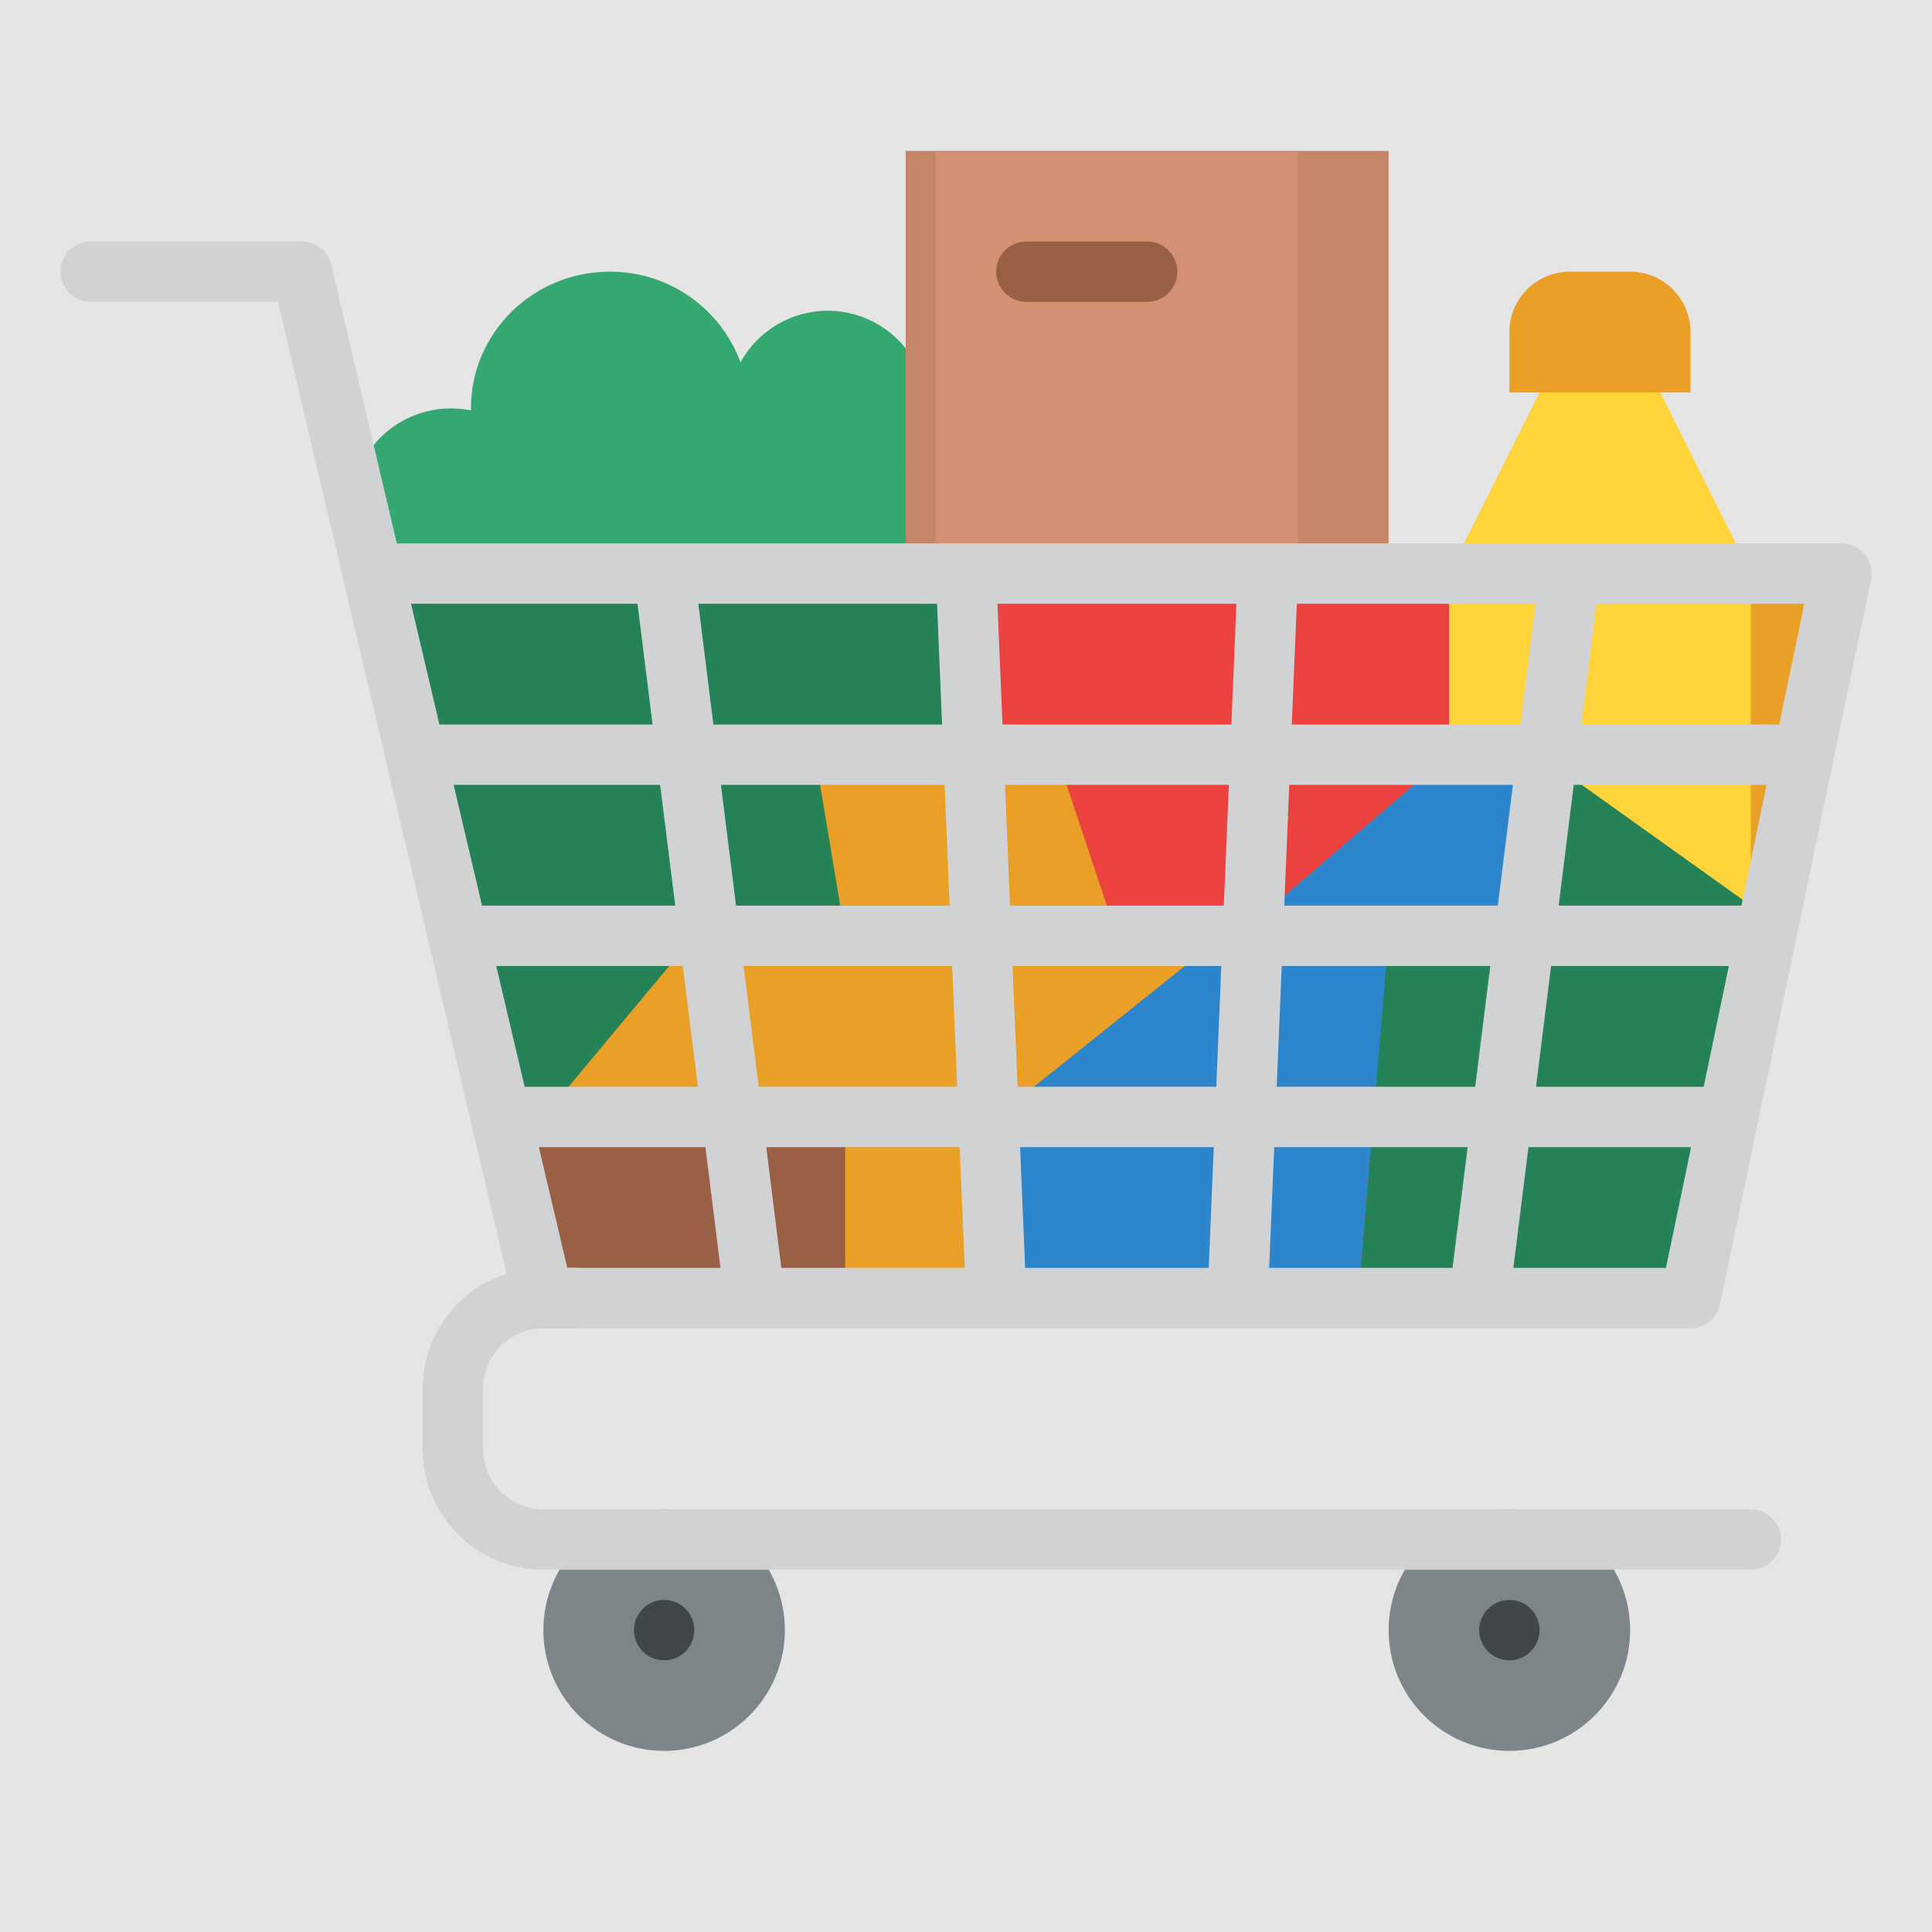 <svg width="512" height="512" viewBox="0 0 512 512" fill="none" xmlns="http://www.w3.org/2000/svg">
<rect width="512" height="512" fill="#E5E5E5"/>
<g id="030-grocery cart 1">
<path id="Vector" d="M488 152L448 344H144L104 152H488Z" fill="#EA9F26"/>
<path id="Vector_2" d="M384 200L264 296V344H392L408 200H384Z" fill="#2D85CC"/>
<path id="Vector_3" d="M448 344H360L364.59 288.92L400 296L448 344Z" fill="#EB423F"/>
<path id="Vector_4" d="M464 152V248H408V200H384V152H464Z" fill="#FFD33A"/>
<path id="Vector_5" d="M464 248V240L408 200L400 248H368L360 344H448L468 248H464Z" fill="#248256"/>
<path id="Vector_6" d="M224 296V344H144L134 296H224Z" fill="#996046"/>
<g id="Products">
<path id="Vector_7" d="M464 152H384L408 104H440L464 152Z" fill="#FFD33A"/>
<path id="Vector_8" d="M416 72H432C436.243 72 440.313 73.686 443.314 76.686C446.314 79.687 448 83.757 448 88V104H400V88C400 83.757 401.686 79.687 404.686 76.686C407.687 73.686 411.757 72 416 72V72Z" fill="#EA9F26"/>
<path id="Vector_9" d="M256 128V200H112L96.957 120.833L97.508 120C99.922 116.37 103.198 113.396 107.044 111.342C110.889 109.289 115.184 108.222 119.543 108.235C121.313 108.234 123.078 108.409 124.813 108.756C124.813 108.582 124.8 108.41 124.8 108.235C124.8 88.223 141.276 72 161.6 72C169.142 71.968 176.511 74.256 182.709 78.553C188.908 82.85 193.635 88.948 196.251 96.022C199.048 90.93 203.45 86.904 208.771 84.571C214.092 82.238 220.035 81.728 225.676 83.121C231.316 84.514 236.339 87.731 239.963 92.273C243.587 96.814 245.608 102.426 245.714 108.235C245.716 114.125 243.681 119.835 239.954 124.396C241.845 123.977 243.777 123.766 245.714 123.765L256 128Z" fill="#35A872"/>
<path id="Vector_10" d="M240 40H368V152H240V40Z" fill="#C48669"/>
<path id="Vector_11" d="M248 40H344V152H248V40Z" fill="#D49073"/>
<path id="Vector_12" d="M304 80H272C269.878 80 267.843 79.157 266.343 77.657C264.843 76.157 264 74.122 264 72C264 69.878 264.843 67.843 266.343 66.343C267.843 64.843 269.878 64 272 64H304C306.122 64 308.157 64.843 309.657 66.343C311.157 67.843 312 69.878 312 72C312 74.122 311.157 76.157 309.657 77.657C308.157 79.157 306.122 80 304 80Z" fill="#996046"/>
</g>
<path id="Vector_13" d="M256 200H216L224 248H184L144 296H134L104 152H256V200Z" fill="#248256"/>
<g id="LeftWheel">
<path id="Vector_14" d="M176 464C193.673 464 208 449.673 208 432C208 414.327 193.673 400 176 400C158.327 400 144 414.327 144 432C144 449.673 158.327 464 176 464Z" fill="#7E8589"/>
<path id="Vector_15" d="M176 440C180.418 440 184 436.418 184 432C184 427.582 180.418 424 176 424C171.582 424 168 427.582 168 432C168 436.418 171.582 440 176 440Z" fill="#414649"/>
</g>
<g id="RightWheel">
<path id="Vector_16" d="M400 464C417.673 464 432 449.673 432 432C432 414.327 417.673 400 400 400C382.327 400 368 414.327 368 432C368 449.673 382.327 464 400 464Z" fill="#7E8589"/>
<path id="Vector_17" d="M400 440C404.418 440 408 436.418 408 432C408 427.582 404.418 424 400 424C395.582 424 392 427.582 392 432C392 436.418 395.582 440 400 440Z" fill="#414649"/>
</g>
<path id="Vector_18" d="M296 248L280 200H256V152H384V200L328 248H296Z" fill="#EB423F"/>
<g id="Cart">
<path id="Vector_19" d="M464 416H144C135.516 415.99 127.382 412.616 121.383 406.617C115.384 400.618 112.01 392.484 112 384V368C112.01 359.516 115.384 351.382 121.383 345.383C127.382 339.384 135.516 336.01 144 336H152C154.122 336 156.157 336.843 157.657 338.343C159.157 339.843 160 341.878 160 344C160 346.122 159.157 348.157 157.657 349.657C156.157 351.157 154.122 352 152 352H144C139.758 352.005 135.691 353.692 132.692 356.692C129.692 359.691 128.005 363.758 128 368V384C128.005 388.242 129.692 392.309 132.692 395.308C135.691 398.308 139.758 399.995 144 400H464C466.122 400 468.157 400.843 469.657 402.343C471.157 403.843 472 405.878 472 408C472 410.122 471.157 412.157 469.657 413.657C468.157 415.157 466.122 416 464 416Z" fill="#D0D2D4"/>
<path id="Vector_20" d="M494.207 146.953C493.457 146.03 492.511 145.287 491.437 144.776C490.363 144.265 489.189 144 488 144H105.159L87.787 70.167C87.374 68.412 86.38 66.848 84.967 65.728C83.553 64.609 81.803 64 80 64H24C21.878 64 19.843 64.843 18.343 66.343C16.843 67.843 16 69.878 16 72C16 74.122 16.843 76.157 18.343 77.657C19.843 79.157 21.878 80 24 80H73.664L136.213 345.833C136.626 347.588 137.62 349.152 139.033 350.271C140.447 351.391 142.197 352 144 352H448C449.838 352 451.621 351.367 453.047 350.207C454.474 349.047 455.457 347.432 455.832 345.632L495.832 153.632C496.075 152.468 496.055 151.264 495.773 150.109C495.492 148.954 494.957 147.876 494.207 146.953V146.953ZM343.673 160H406.937L402.937 192H342.337L343.673 160ZM248.326 160L249.659 192H189.059L185.059 160H248.326ZM108.926 160H168.939L172.939 192H116.454L108.926 160ZM120.22 208H174.939L178.939 240H127.748L120.22 208ZM131.514 256H180.939L184.939 288H139.039L131.514 256ZM150.338 336L142.808 304H186.939L190.939 336H150.338ZM191.064 208H250.328L251.661 240H195.061L191.064 208ZM197.064 256H252.328L253.661 288H201.061L197.064 256ZM207.064 336L203.064 304H254.328L255.661 336H207.064ZM320.328 336H271.673L270.34 304H321.659L320.328 336ZM322.328 288H269.673L268.34 256H323.659L322.328 288ZM324.328 240H267.673L266.34 208H325.659L324.328 240ZM326.328 192H265.673L264.34 160H327.659L326.328 192ZM384.939 336H336.339L337.672 304H388.936L384.939 336ZM390.939 288H338.339L339.672 256H394.936L390.939 288ZM396.939 240H340.339L341.672 208H400.936L396.939 240ZM441.5 336H401.062L405.062 304H448.162L441.5 336ZM451.5 288H407.062L411.062 256H458.162L451.5 288ZM461.5 240H413.062L417.062 208H468.162L461.5 240ZM471.5 192H419.062L423.062 160H478.162L471.5 192Z" fill="#D0D2D4"/>
</g>
</g>
</svg>
